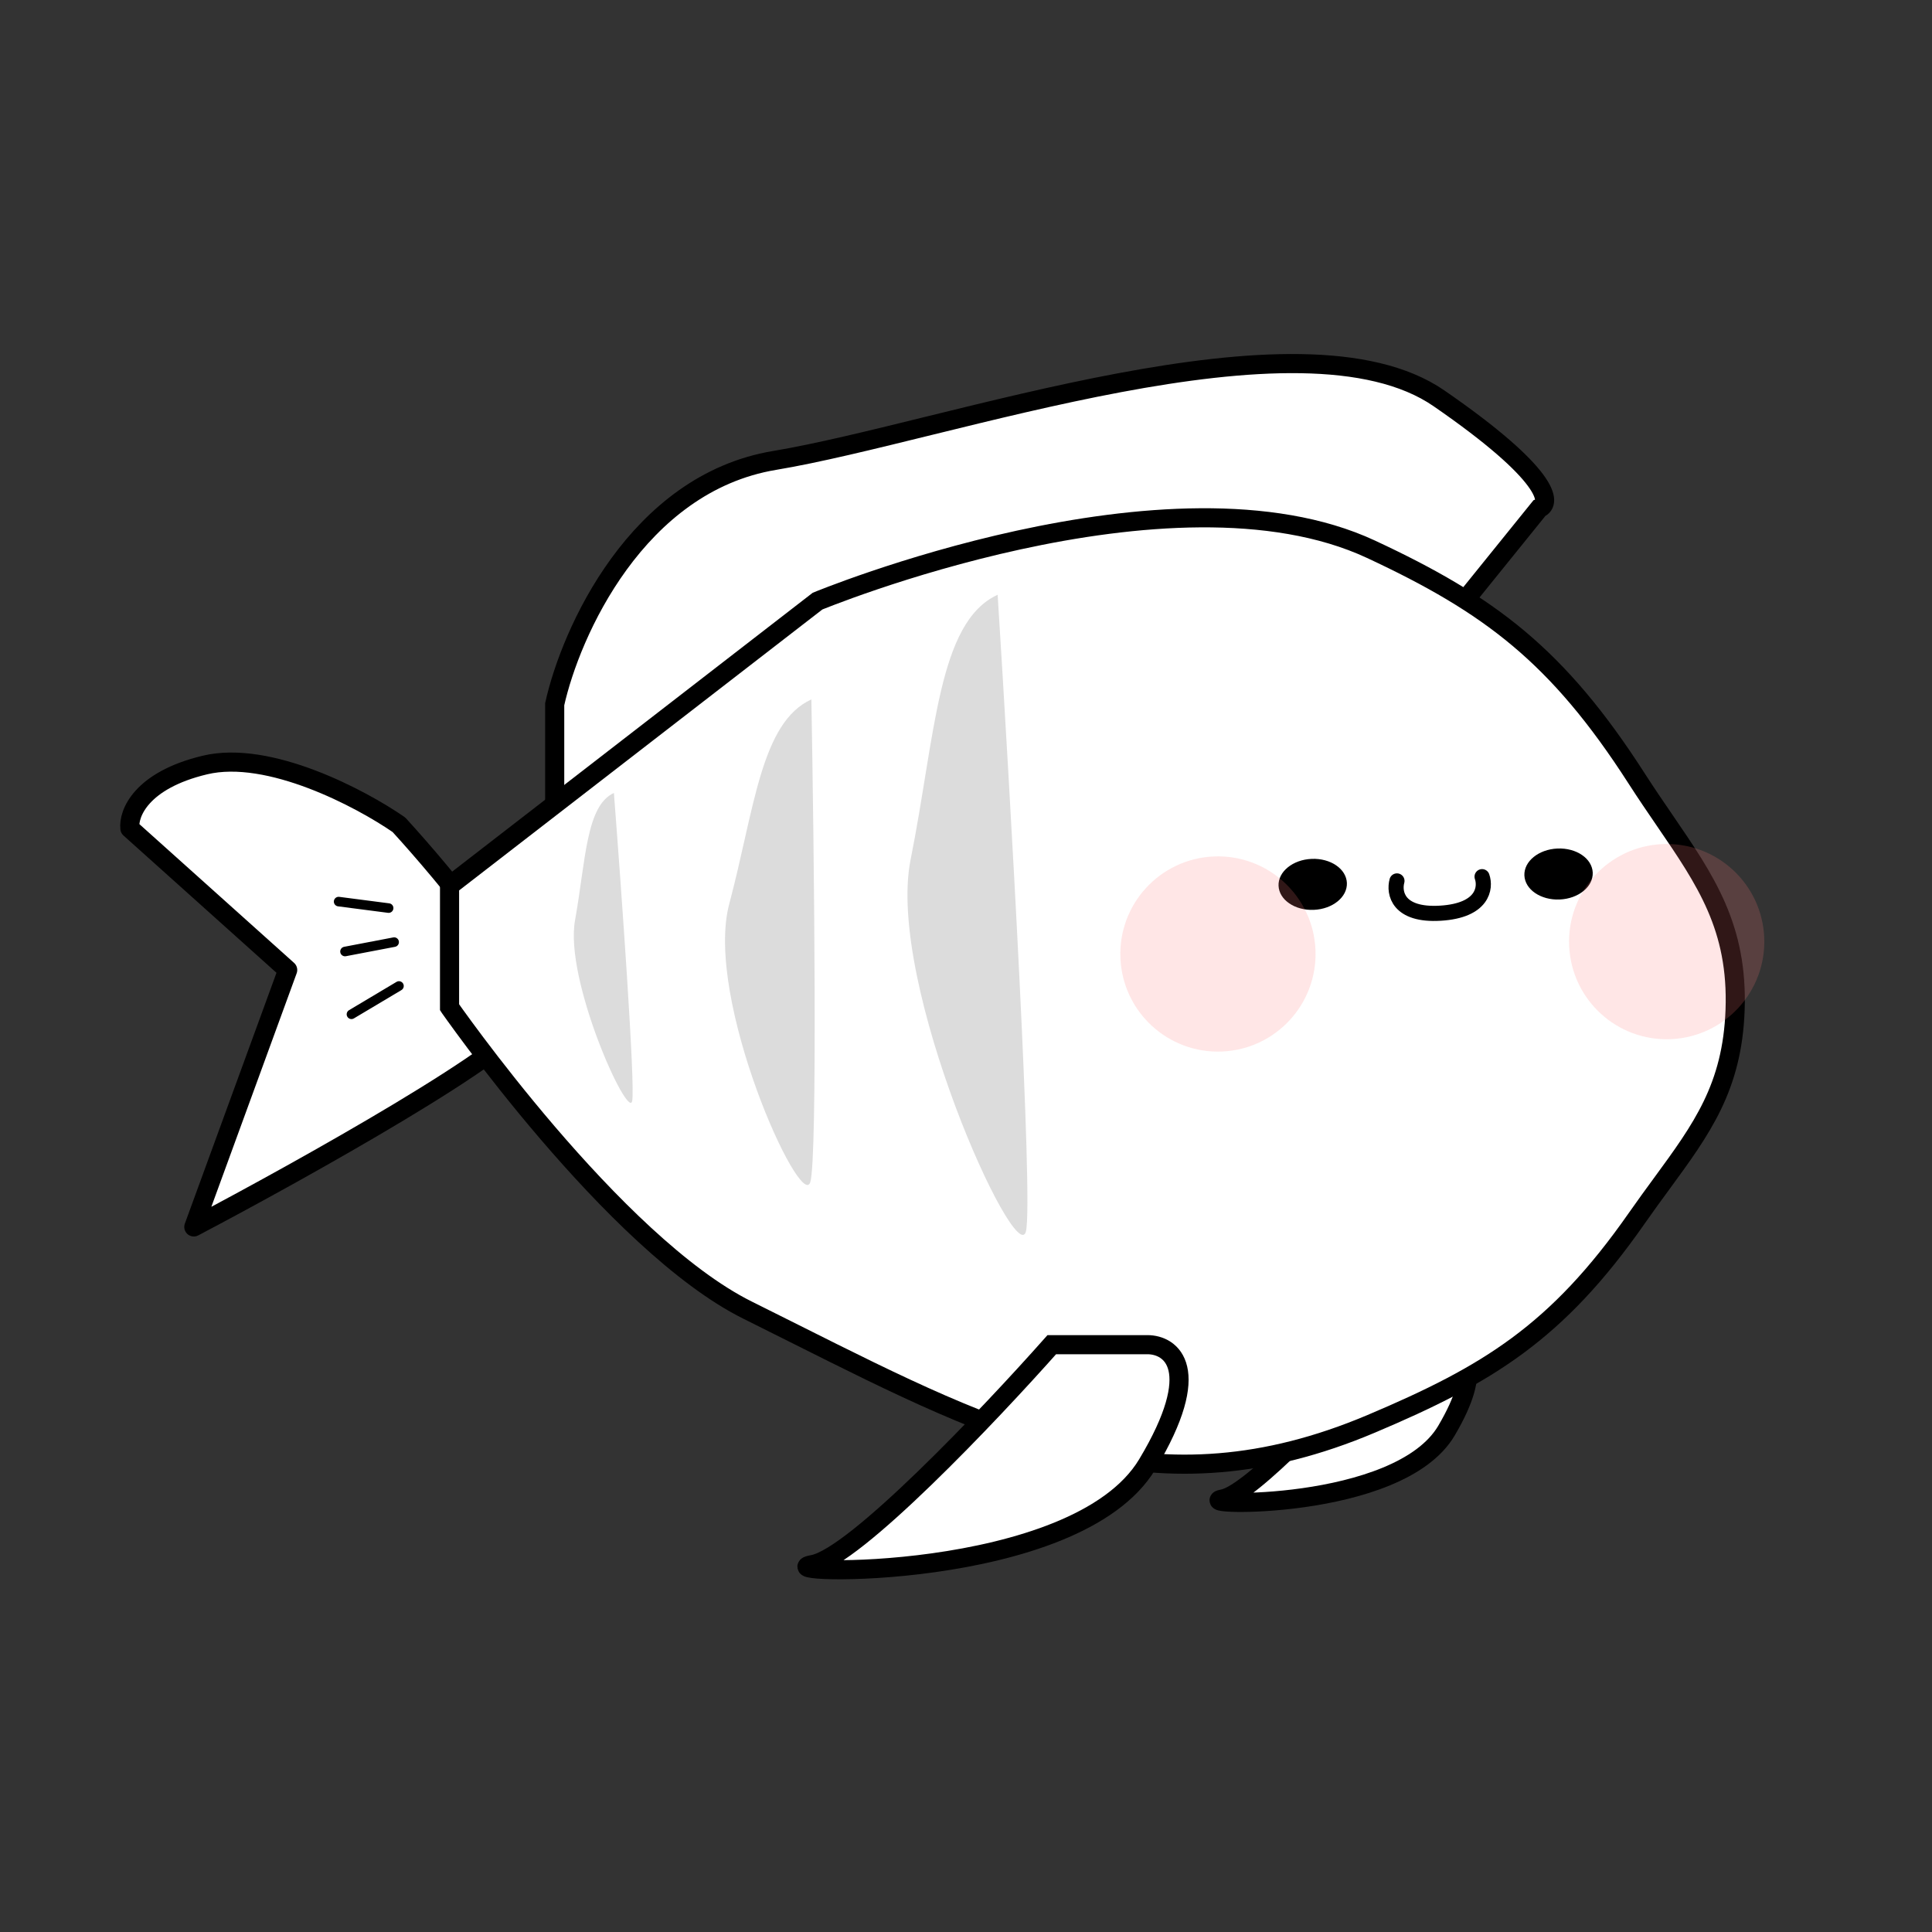 <svg width="256" height="256" viewBox="0 0 256 256" fill="none" xmlns="http://www.w3.org/2000/svg">
<rect x="0" y="0" width="256" height="256" fill="#333333" stroke="none"/>
<g clip-path="url(#clip0)">
<path d="M73.5 93.31V108.51C81.733 103.444 100.733 92.297 110.867 88.244C121 84.19 168.289 83.599 190.667 83.81L203.967 67.344C205.656 66.71 205.36 62.91 190.667 52.777C172.3 40.11 125.433 57.21 102.633 61.01C84.393 64.05 75.611 83.81 73.5 93.31Z" fill="white" stroke="black" stroke-width="2.533"/>
<path d="M162.054 198.609C165.776 197.92 177.705 185.123 183.204 178.811H191.664C193.779 178.811 196.74 180.963 191.664 189.57C185.319 200.33 157.401 199.469 162.054 198.609Z" fill="white" stroke="black" stroke-width="2.533"/>
<path d="M27.161 101.367C35.646 99.341 47.828 105.801 52.858 109.285C59.01 116.014 71.061 130.511 70.057 134.669C69.053 138.827 40.056 155.005 25.682 162.574L38.12 128.53L17.212 109.773C16.993 107.815 18.676 103.393 27.161 101.367Z" fill="white" stroke="black" stroke-width="2.533" stroke-linecap="round" stroke-linejoin="round"/>
<path d="M51.495 120.326L44.87 119.466M52.226 124.835L45.715 126.08M52.865 130.648L46.57 134.399" stroke="black" stroke-width="1.267" stroke-linecap="round" stroke-linejoin="round"/>
<path d="M59.567 133.473V117.365L108.33 79.65C108.416 79.615 108.539 79.565 108.697 79.502C109.043 79.364 109.557 79.162 110.223 78.909C111.554 78.402 113.49 77.69 115.899 76.875C120.719 75.244 127.426 73.203 134.975 71.556C150.156 68.245 168.415 66.61 181.654 72.775C189.567 76.461 195.744 79.996 201.243 84.614C206.738 89.23 211.606 94.971 216.842 103.12C218.123 105.115 219.383 106.955 220.584 108.711C226.046 116.691 230.302 122.91 229.908 133.827C229.539 144.066 225.494 149.588 220.177 156.846C219.119 158.292 218.009 159.806 216.869 161.44C211.558 169.048 206.616 174.209 201.11 178.28C195.593 182.358 189.458 185.381 181.696 188.663C153.172 200.725 132.785 190.502 105.229 176.684C103.216 175.675 101.164 174.646 99.069 173.606C90.256 169.23 80.35 159.198 72.565 150.106C68.694 145.585 65.385 141.343 63.044 138.23C61.874 136.674 60.947 135.402 60.312 134.52C59.995 134.078 59.752 133.735 59.587 133.502C59.58 133.492 59.573 133.482 59.567 133.473Z" fill="white" stroke="black" stroke-width="2.533"/>
<path d="M107.7 207.31C113.273 206.297 131.133 187.466 139.367 178.177H152.033C155.2 178.177 159.633 181.344 152.033 194.01C142.533 209.844 100.733 208.577 107.7 207.31Z" fill="white" stroke="black" stroke-width="2.533"/>
<path d="M177.469 117.034C177.492 117.579 177.222 118.162 176.612 118.659C176.002 119.156 175.098 119.515 174.042 119.559C172.986 119.604 172.056 119.322 171.406 118.878C170.756 118.435 170.438 117.876 170.415 117.331C170.392 116.787 170.662 116.203 171.272 115.707C171.882 115.21 172.786 114.851 173.842 114.807C174.898 114.762 175.829 115.044 176.479 115.488C177.128 115.931 177.446 116.49 177.469 117.034Z" fill="black" stroke="black" stroke-width="2.004" stroke-linecap="round" stroke-linejoin="round"/>
<path d="M210.044 115.662C210.067 116.207 209.797 116.79 209.187 117.287C208.577 117.783 207.673 118.143 206.617 118.187C205.561 118.232 204.631 117.95 203.981 117.506C203.331 117.063 203.013 116.504 202.99 115.959C202.967 115.415 203.237 114.831 203.847 114.335C204.457 113.838 205.361 113.479 206.417 113.435C207.473 113.39 208.404 113.672 209.054 114.116C209.703 114.559 210.021 115.118 210.044 115.662Z" fill="black" stroke="black" stroke-width="2.004" stroke-linecap="round" stroke-linejoin="round"/>
<path d="M185.104 116.727C184.671 118.297 185.217 121.349 190.867 121.003C196.517 120.658 196.898 117.632 196.382 116.163" stroke="black" stroke-width="2.004" stroke-linecap="round" stroke-linejoin="round"/>
<circle cx="161.384" cy="126.408" r="12.935" transform="rotate(-2.412 161.384 126.408)" fill="#FF7C7C" fill-opacity="0.19"/>
<circle cx="220.844" cy="124.77" r="12.935" transform="rotate(-2.412 220.844 124.77)" fill="#FF7C7C" fill-opacity="0.19"/>
<path d="M83.764 145.904C84.199 143.916 82.333 117.854 81.345 105.071C77.643 106.76 77.612 114.044 76.192 121.961C74.773 129.877 83.221 148.389 83.764 145.904Z" fill="#DCDCDC"/>
<path d="M107.368 156.637C108.347 153.464 107.872 112.675 107.512 92.677C100.815 95.733 99.975 107.192 96.624 119.796C93.273 132.4 106.143 160.603 107.368 156.637Z" fill="#DCDCDC"/>
<path d="M135.944 163.156C136.937 159.031 133.858 105.207 132.194 78.811C124.262 82.43 123.947 97.491 120.658 113.908C117.369 130.326 134.704 168.312 135.944 163.156Z" fill="#DCDCDC"/>
</g>
<defs>
<clipPath id="clip0">
<rect width="256" height="256" fill="white"/>
</clipPath>
</defs>
</svg>
